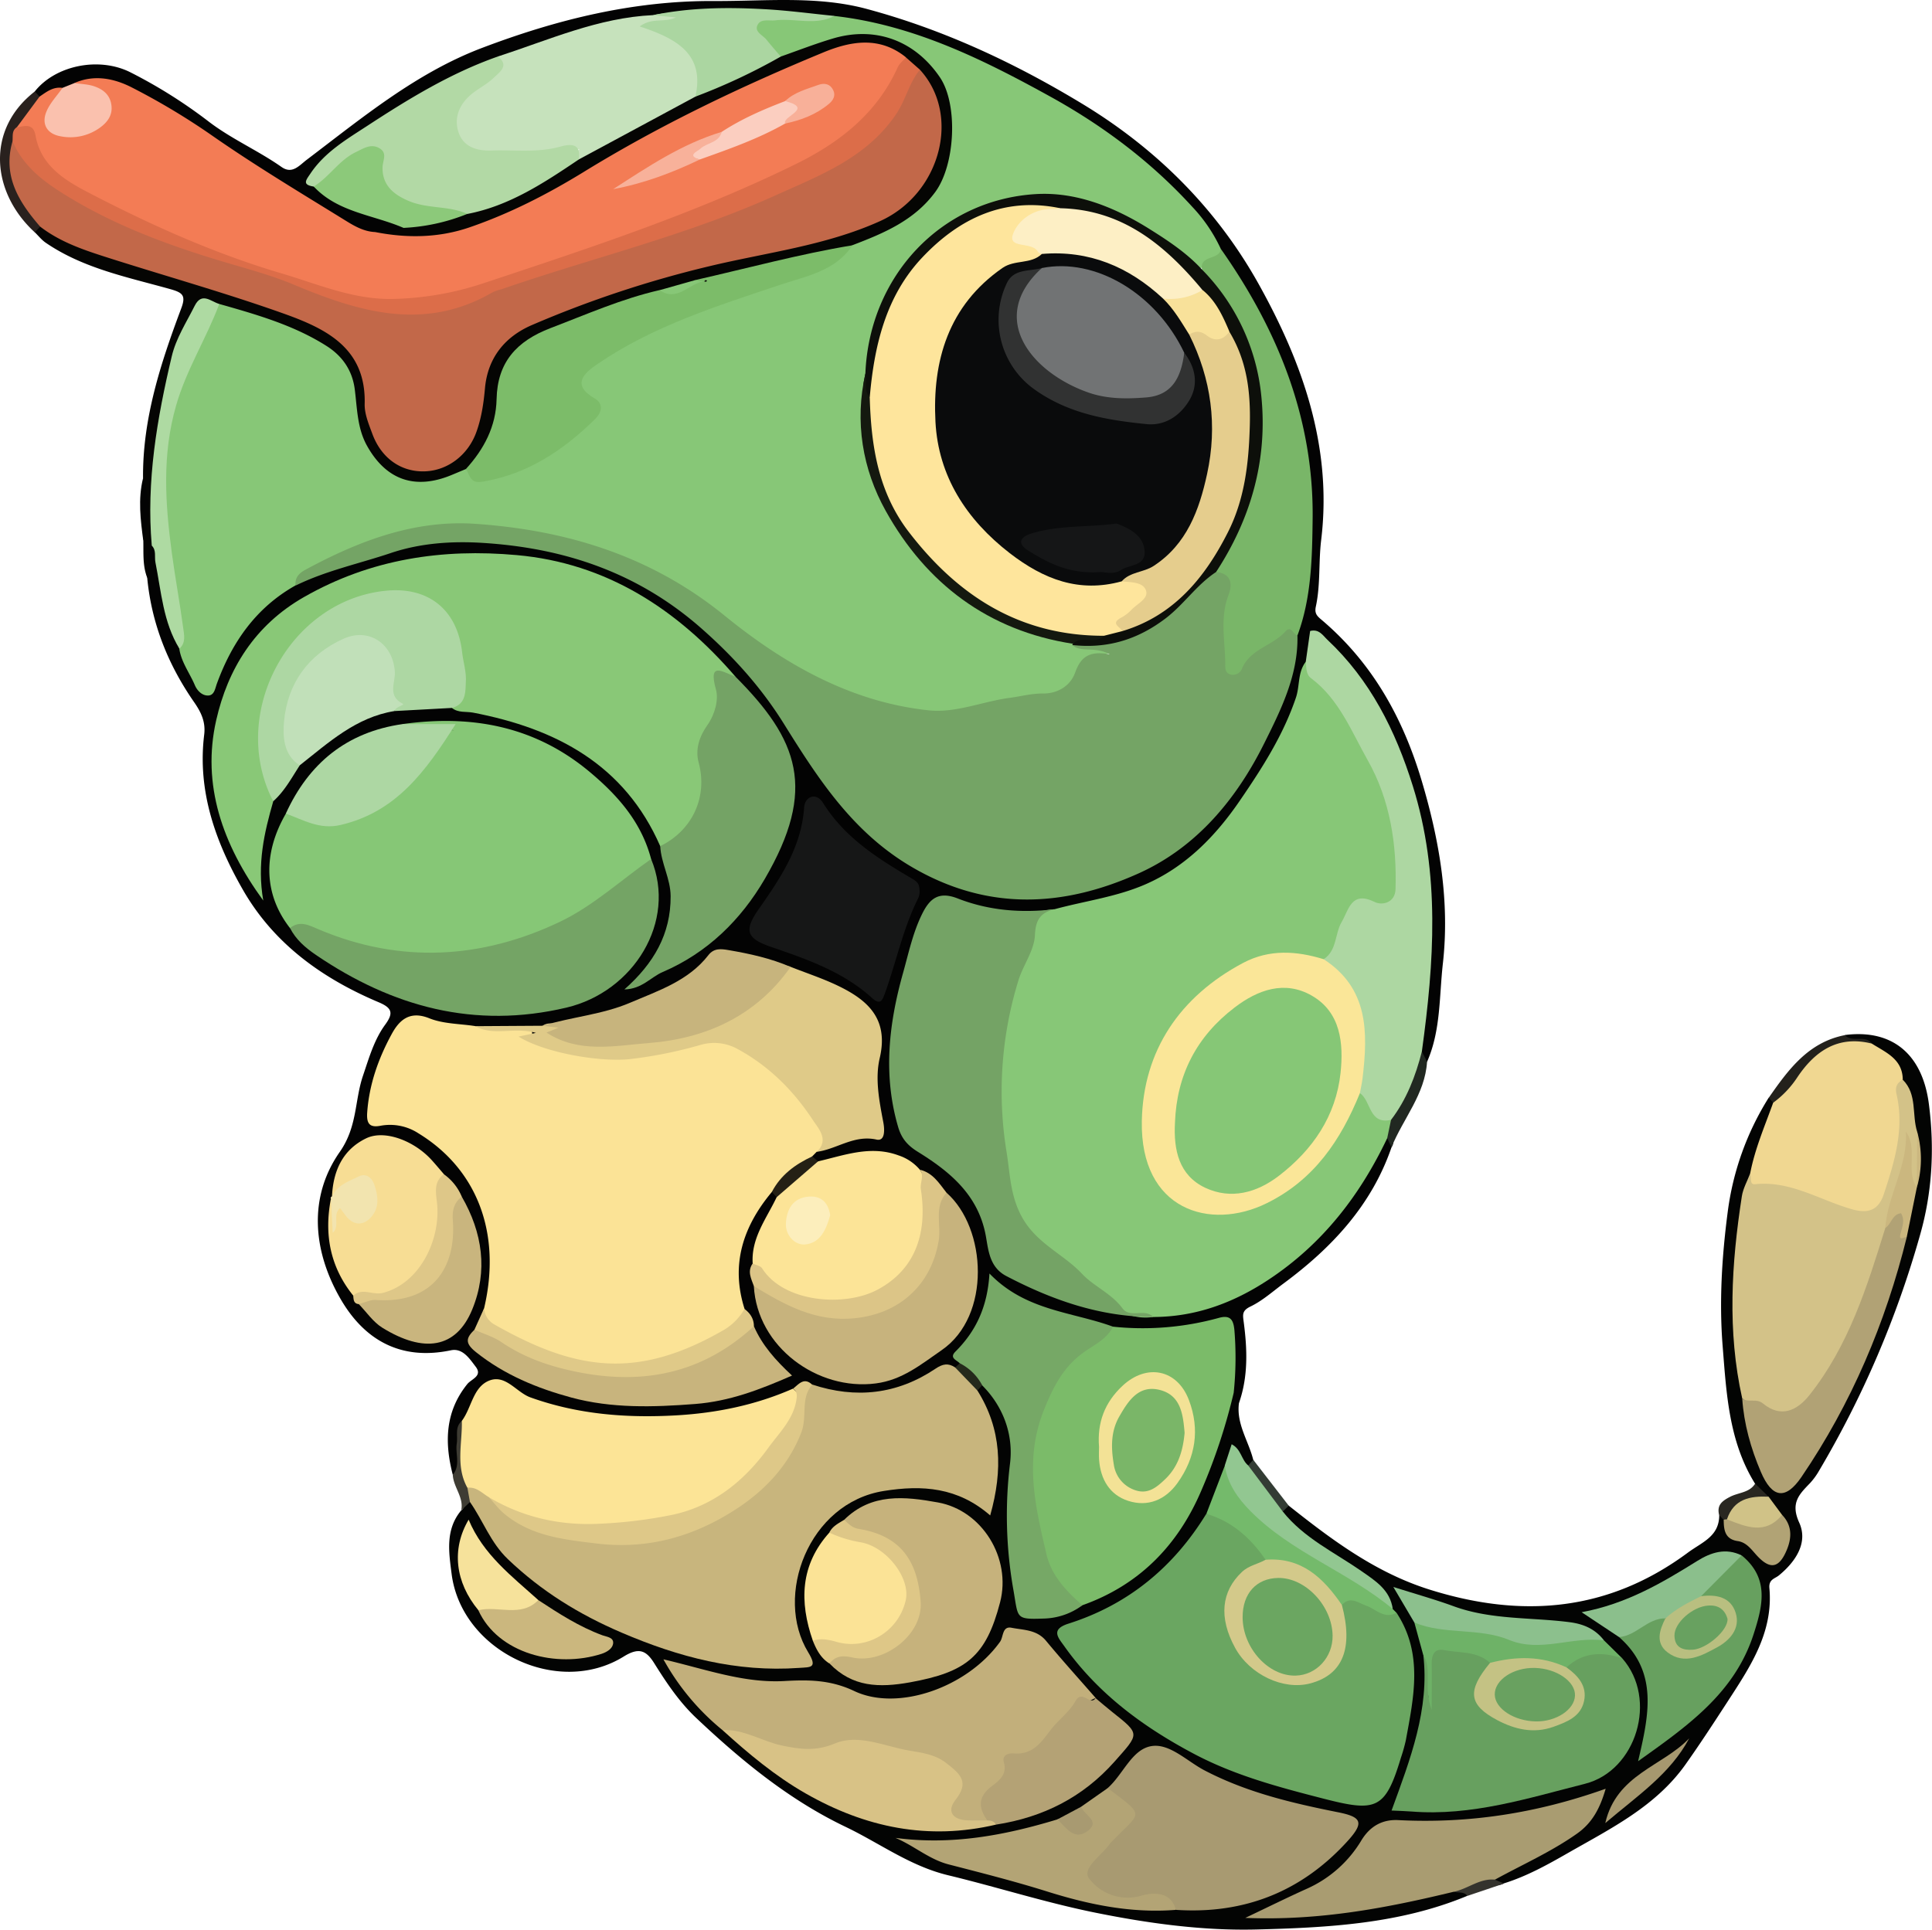 <svg xmlns="http://www.w3.org/2000/svg" viewBox="0 0 966.84 965.89"><defs><style>.cls-1{fill:#030303;}.cls-2{fill:#030403;}.cls-3{fill:#050503;}.cls-4{fill:#29211e;}.cls-5{fill:#23211c;}.cls-6{fill:#212821;}.cls-7{fill:#3e3c33;}.cls-8{fill:#292721;}.cls-9{fill:#333c34;}.cls-10{fill:#34332d;}.cls-11{fill:#87c777;}.cls-12{fill:#74a465;}.cls-13{fill:#fbe396;}.cls-14{fill:#f37c55;}.cls-15{fill:#89c877;}.cls-16{fill:#c8b57d;}.cls-17{fill:#86c776;}.cls-18{fill:#74a365;}.cls-19{fill:#fce496;}.cls-20{fill:#7bbb69;}.cls-21{fill:#add7a2;}.cls-22{fill:#c6e2bc;}.cls-23{fill:#79b668;}.cls-24{fill:#dfca88;}.cls-25{fill:#76a866;}.cls-26{fill:#161717;}.cls-27{fill:#fce497;}.cls-28{fill:#c7b37d;}.cls-29{fill:#b2d9a5;}.cls-30{fill:#add7a3;}.cls-31{fill:#f7dd94;}.cls-32{fill:#c7b47d;}.cls-33{fill:#c8b47d;}.cls-34{fill:#c1e0b9;}.cls-35{fill:#dec888;}.cls-36{fill:#abd6a1;}.cls-37{fill:#c9b57e;}.cls-38{fill:#aedaa2;}.cls-39{fill:#dcc587;}.cls-40{fill:#8cc97a;}.cls-41{fill:#dfc988;}.cls-42{fill:#dec788;}.cls-43{fill:#fac1ae;}.cls-44{fill:#f2e4af;}.cls-45{fill:#242015;}.cls-46{fill:#252a1c;}.cls-47{fill:#6aa661;}.cls-48{fill:#c2af7b;}.cls-49{fill:#d3c288;}.cls-50{fill:#a89a71;}.cls-51{fill:#67a05f;}.cls-52{fill:#f0d791;}.cls-53{fill:#a99c71;}.cls-54{fill:#c6b27c;}.cls-55{fill:#d8c286;}.cls-56{fill:#b3a475;}.cls-57{fill:#b1a275;}.cls-58{fill:#b4a275;}.cls-59{fill:#8bbf8c;}.cls-60{fill:#cbb77e;}.cls-61{fill:#8cc08d;}.cls-62{fill:#74ba6b;}.cls-63{fill:#6eb267;}.cls-64{fill:#92c791;}.cls-65{fill:#dec787;}.cls-66{fill:#f6e29b;}.cls-67{fill:#b1a375;}.cls-68{fill:#cbb77f;}.cls-69{fill:#a6986f;}.cls-70{fill:#d0c287;}.cls-71{fill:#c26849;}.cls-72{fill:#7cbc69;}.cls-73{fill:#dc6d49;}.cls-74{fill:#0d0f0a;}.cls-75{fill:#14190f;}.cls-76{fill:#fae698;}.cls-77{fill:#fbcec0;}.cls-78{fill:#f8b19a;}.cls-79{fill:#f8b099;}.cls-80{fill:#f3e296;}.cls-81{fill:#fceebc;}.cls-82{fill:#d3c98a;}.cls-83{fill:#c4c284;}.cls-84{fill:#b9bf80;}.cls-85{fill:#fee59c;}.cls-86{fill:#e5cd8d;}.cls-87{fill:#fdefc5;}.cls-88{fill:#f8e19a;}.cls-89{fill:#7ab668;}.cls-90{fill:#6ba661;}.cls-91{fill:#69a160;}.cls-92{fill:#68a160;}.cls-93{fill:#0a0b0c;}.cls-94{fill:#717374;}.cls-95{fill:#313232;}.cls-96{fill:#151617;}</style></defs><title>Recurso 30</title><g id="Capa_2" data-name="Capa 2"><g id="Capa_1-2" data-name="Capa 1"><path class="cls-1" d="M226.59,738.21c-4.21-16.21-3.85-31.65,7.28-45.43,2.07-2.55,7.77-4,4.16-8.7-3.07-4-6.48-9.43-12.41-8.18-25.16,5.26-43.38-5.11-55.36-26-13.73-23.92-16-50.71-.26-73.25,8.95-12.79,7.4-25.71,11.66-38.22,3-8.83,5.57-18,11.13-25.57,4.16-5.71,3.52-8.3-3.27-11.17-28.17-11.9-52.39-29.21-67.88-56.16-13.72-23.89-22.93-49.43-19.46-77.75.81-6.57-1.62-11.38-5.09-16.39-13-18.73-21.24-39.28-23.41-62.11-1-5.68-2.48-11.38,1-16.78,6.86-.17,6,5.34,6.66,9.42,2.18,13.65,3.78,27.42,9.91,40.07a73.55,73.55,0,0,0,6.64,15.42c1.33,2.21,2.39,5.24,5.27,5.36,3.35.14,3.56-3.37,4.53-5.64a155.44,155.44,0,0,1,9.86-18.89C125,306,135.34,297.19,148,290.78c27-12.54,55.11-22.48,84.92-22.28,43.24.3,82.52,12.9,117.06,41,26.9,21.87,43.72,50.51,62.47,78.41,32.81,48.81,89.65,77.36,154.39,47.11,32.6-15.24,53.7-42.05,67.72-74.68,5.91-13.75,11.66-27.58,11.89-42.93A235.48,235.48,0,0,0,652.3,231c-2.38-21.12-10.5-41-18.55-60.7-6.39-15.65-15.63-29.58-24.33-43.86-16.55-28.7-41.87-48.35-69-65.86a373.41,373.41,0,0,0-98.38-45.23,135.76,135.76,0,0,0-26.44-4.57A325.73,325.73,0,0,0,328.56,10c-27,1.89-51.62,12.77-77.13,20.22-31.22,12.69-60.59,28.59-86.24,50.7-3.15,2.72-9.19,5.07-5.46,11.47a70.72,70.72,0,0,0,29.65,14.17c5.09,1.07,11.35,1.38,13.08,8.26-3.1,5-8.21,3.6-12.76,4-19.24-3.1-33.24-16.12-49.12-25.7C115.36,77.86,91.71,60.1,65.38,46.78c-8-4.06-16.84-6.29-26-3.11a31.92,31.92,0,0,1-7.66,2.72c-4.36,0-7.89,3.44-12.36,3-1.61-.71-2.83-1.64-1.91-3.67,10.36-13,31.93-17.4,47.62-9.62a249.15,249.15,0,0,1,39.69,25c11.4,8.64,24.5,14.31,36.12,22.48,5.39,3.79,8.85-.75,12.64-3.62,27.64-20.94,54.58-43.33,87.35-55.84C278.2,9.91,316.64.3,357.22.51c25.69.13,51.65-2.77,76.68,4,38.27,10.31,73.85,26.93,107.88,47.56,37.36,22.65,67.33,52.84,88.12,90.15,21.76,39.07,36.93,81.27,31.27,128-1.35,11.05-.3,22.42-2.68,33.41-.83,3.85,1,5,3.42,7.09,25.11,21.48,40.3,48.93,49.64,80.38,8.89,29.92,14,60.2,10.51,91.25-1.86,16.44-1,33.48-7.91,49.15-3.36.43-3.81-2.18-4.61-4.42-1.86-18.79,4.1-36.93,4.45-55.66.71-38.44-6.5-75-22.56-109.77a110.41,110.41,0,0,0-31.35-39.83c-3.92,2.43-3.07,6.3-4.34,9.24-8.82,41.25-30.81,74.61-62,102.16a73,73,0,0,1-38,17.9c-9.66,1.4-18.39,6.28-28.19,6.92-16.63,2.31-32.78-.26-48.67-5.07-7.42-2.24-12.8.33-15.33,7.31-11.32,31.13-20.2,62.65-12.78,96.31,1.76,8,5.55,14.2,12.75,18.86,16.8,10.87,30.14,24.46,33.34,45.61,1.46,9.64,8,16.29,16.71,19.76,20.13,8,40.36,16.13,62.63,15.8,20.73-.39,39.46-6.84,56.75-18.17,23-15.1,40.27-35.29,53.26-59.38,2.08-3.84,3.42-8.45,8.35-10,3.15.9,3.25,2.83,1.78,5.29-10,29.05-29.92,50.28-54.06,68.13-5.4,4-10.53,8.62-16.49,11.49-4.29,2.06-3.87,4.08-3.4,7.68,1.81,13.67,2.31,27.33-2.36,40.65-3.6.58-4.08-2.21-5-4.56-1-6.28-.54-12.63-.59-19-.13-16-.27-16.63-15.42-13.45a115.19,115.19,0,0,1-39.9,1.51C540,661.43,519.8,659,502.66,647.53c-2.22-1.49-5.14-3-5.76,1.35-1.47,10.41-7.56,18.35-13.46,26.43-1.62,2.21-1.82,4.8-2.05,7.4a5.06,5.06,0,0,1-3.57,3.18c-13,3-23.85,11.49-37.57,13.24-11.44,1.45-22.07,1.09-32.66-3.13-4.5-2.16-8.07.45-11.78,2.36C348.89,716,302,719,255.46,697.33c-7.23-3.37-12.07-1.86-16,4.73-2.1,3.55-4.07,7.15-5.81,10.89-2.62,5.17-1.18,10.79-1.88,16.15C231.34,732.73,232.59,737.65,226.59,738.21Z"/><path class="cls-2" d="M617.38,697.16c.23,2,.57,4,2.65,5.09-1.44,10.44,4.78,19,7.13,28.44,1,2-.21,2.89-1.77,3.61-4.11-.3-5.76-3.62-7.87-6.69-1.42,2.17-1.44,4.63-2.61,6.6-2.52,8.84-4.15,18-9.76,25.69-7.42,13.24-18.23,23.66-28.61,34.42-9.46,9.82-23,12.25-34.5,18.29-10.19,5.34-10.35,5.93-2.73,15.06,31,37.17,71,58.56,118.08,67.82,6.94,1.37,13.57,4.21,20.65,5.23,5.68.81,11-.19,13.48-5.65,12.49-27.65,20.11-55.75,5.6-85.22a37.46,37.46,0,0,1-2.47-4.24c-2.29-7.13-7.33-11.84-13.43-15.8-11.22-7.3-22.19-15-33.13-22.71-3.86-2.72-8.36-5.43-7.05-11.5.83-1.6,1.88-2.75,3.9-1.94,21.59,17.14,43.44,33.51,70.42,42,46.34,14.56,89.51,11.07,129.45-18.59,7-5.16,15.56-8,15.55-18.65,1.92-.68,2.95.48,3.86,1.88,3.15,9.5,12.89,11.82,19.54,17.46,3.19,2.71,6.23-.47,7.88-3.7,2.46-4.79,1.56-9.39-1.22-13.76-2.26-3.15-4.47-6.35-7-9.31a14.31,14.31,0,0,1-5.13-8.33c-13.14-21.13-14.33-45.21-16.22-68.89-1.77-22.33-.37-44.8,2.52-67a141.73,141.73,0,0,1,20.51-57.29c2.27-.39,3.13,1,3.71,2.85-1.26,13.14-8.2,24.58-11.16,37.22-8.76,35.71-10.17,71.62-3.29,107.77,1.49,13.4,3.75,26.65,10.19,38.71,4.51,8.43,8,8.77,14,1.49,6.89-8.38,13.17-17.38,17.72-27.14,13.86-29.74,28.25-59.33,35.23-91.73.69-7.88,3-15.4,5.06-23,.25-1.09.59-2.15.94-3.21,1.41-8.27,1.61-16.5-.45-24.7-3-8.35-2.78-17.52-6.57-25.67-1.64-9.06-8-14-15.66-17.73-3.52-2.75-10.41.75-11.63-6.25,23.76-3.07,38.88,9.54,42.1,34.6,2.85,22.16,1.68,44.11-4.42,65.46a495.49,495.49,0,0,1-50.49,117.93,34.36,34.36,0,0,1-4.51,6.23c-5.42,5.64-10,9.89-5.48,19.84s-1.67,19.44-10.12,26.39c-2.06,1.7-5.19,1.95-4.8,6.39,2,22.32-9.67,39.47-21.16,57.17-6.86,10.57-13.74,21.11-21,31.35-14.85,20.78-37.18,31.81-58.51,44-10.3,5.9-20.71,11.7-32.14,15.26-2.52,1.34-4.54,1.32-5.36-1.95,2.52-6.34,8.85-7.68,14-10.3,10.38-5.23,20.79-10.38,29.28-18.51,2.92-2.79,5.93-5.71,6.68-10.17-3.62-1.26-6.78.46-9.82,1.46a221.52,221.52,0,0,1-80.71,10.75c-11.43-.53-19.81,3.06-26.51,13-10.85,16.08-28,23.86-45.43,31,6.27-2,12.79-1.38,18.93-1.36,25.4.09,49.15-9.1,74-12.19,2.84.58,6.33.21,6.59,4.52C700.59,963,664.59,964.89,629,965.8c-27,.7-54.1-3-81-8.44-24.91-5.05-48.94-12.77-73.49-18.69-19-4.57-34.19-16-51.2-24.16C395,901,371.13,881.37,348.48,860c-8.56-8.07-14.93-17.65-21.08-27.46-4-6.41-7.64-8.09-15.27-3.36C279,849.73,230.92,826.38,226,787.81c-1.4-10.94-3.22-22.2,4.84-31.83,2.17-1.19,1.33-6.27,5.8-4.51,6.61,4.94,7.57,13.66,12.9,19.41C264.59,787.17,281.29,801,302,810.19a328.22,328.22,0,0,0,55.92,19.36c12.65,3.07,25.25,2,37.89,2.15,6.41.11,6.68-3.49,4.09-8-7.73-13.56-5.47-27.6-1.45-41.36,6.85-23.5,27.28-38.44,53.59-40.23,12.16-.82,23.92.12,34.46,7,5.84,3.83,8.43,2.33,9.27-4.67A78.65,78.65,0,0,0,491.11,706c-1.33-3.43-3.88-6.49-3-10.55.72-1.82,1.93-2.92,4-2.74,11.71,6.42,13.34,18.37,15.57,29.62,1.52,7.68,2.25,16.15-.17,23.43-6.38,19.14,3.54,36.9,3.24,55.43-.08,4.86,4,5.65,8.07,5.77,7.31.22,14-1.91,20.52-5,33.85-12.8,54.31-37.51,64.46-71.72,3-10,7.86-19.28,9.68-29.63A3.92,3.92,0,0,1,617.38,697.16Z"/><path class="cls-3" d="M76,273.11c-4.14,4.92-1.1,10.85-2.28,16.18-2.4-6-1.85-12.26-2-18.48,1.58-10.48-.36-20.95-.14-31.43-.26-29.81,8.82-57.57,19.11-85,2.42-6.44.81-7.89-5.46-9.65-21.37-6-43.48-10.33-62.31-23.2-2.08-1.42-3.7-3.5-5.53-5.28-.78-2.25.55-3.21,2.37-3.88,9,.31,15.47,6.91,23.52,9.84,29.89,10.88,60.81,18.43,90.87,28.74,11.43,3.92,22,9.27,32.5,15,10.78,5.87,16.36,15,17.73,26.89.76,6.7,1.64,13.4,3.69,19.82,4,12.4,13.46,20,24.29,19.7,11.82-.3,20.78-8,24.33-20.93a75.34,75.34,0,0,0,2.76-14.29c1.49-19.69,12.19-32.14,30.2-39.29,33.07-13.15,66.78-24.07,101.69-31.26,15-3.08,29.94-6.49,44.76-10.37a106,106,0,0,0,28-11.3c24.55-14.72,31-43.05,15.43-67.48a29.06,29.06,0,0,0-8.7-7.59c-13.69-8.2-27.54-5.61-40.92.22C365,49.66,321.11,71,279.23,96.66c-24,14.66-49.55,26.54-79,24.26-4.53-.35-10.08,1.41-12.48-4.77,4.67-1.16,9.86,1.19,14.21-2.1,9-6.26,20.33-4.87,30-9.07,20.77-4.85,38.79-15.47,56.41-26.93,19.66-10.68,39.18-21.65,59.28-31.52,14.28-7.43,29.17-13.58,43.56-20.8,17.45-7.81,34.66-15.3,54.77-9,16.92,5.32,32.35,23.19,33.14,40.9,1.64,36.63-12.84,55.44-51.8,67.36-26.29,5.21-52.12,12.54-78.43,17.68-5.92,2.24-12.12,3.49-18.18,5.27-20.57,4.49-39.74,13.06-59,21.19C260,174.06,252.84,183.29,252,196.8c-1,15.34-5.72,29.29-18,39.7a40.84,40.84,0,0,1-9.06,4.35c-23.62,8.13-36.1,1.11-46.59-24.22-2-4.84-2.46-10.2-2.94-15.36-1.39-15-9.76-24.68-22.81-30.78a229.25,229.25,0,0,0-44.2-15.77c-9-1.33-11.64,5.66-14.15,11.64-6.66,15.88-9.57,32.8-12.67,49.64-2.71,14.74-2.4,29.64-2.39,44.53C79.17,264.94,79.64,269.58,76,273.11Z"/><path class="cls-4" d="M20.11,113.44c-.91.94-1.81,1.89-2.72,2.84C-4.21,96.47-7.35,65,17.45,45.76c.77.87,1.54,1.75,2.32,2.62,1.23,7.93-7.73,10-9.32,16.31a45,45,0,0,0-2.4,7.25c-2.57,11.82,1.89,22,7.62,31.76C17.48,106.8,21.1,109.06,20.11,113.44Z"/><path class="cls-5" d="M887.38,551.92l-2.25-2.42c9.75-14,19.76-27.79,38.13-31.37,3.68,4,10-.4,13.47,4.19a6.2,6.2,0,0,1-5.8,2.66c-14.86-1.87-22.79,7.82-30.74,17.83C896.87,547,894.14,552.4,887.38,551.92Z"/><path class="cls-6" d="M711.54,526.33l2.61,5.1c-1,16.33-12,28.5-17.81,42.87l-2.13-4.59c-2.89-3.19-1-6.49-.24-9.77C701.16,549.44,703.16,536.22,711.54,526.33Z"/><path class="cls-7" d="M235.19,751.84,230.82,756c1.36-6.58-3.94-11.58-4.23-17.77,4-4.81,1.18-10.48,2-15.7.59-3.83-1.09-8.15,2.54-11.29,5,5.77,2.73,12.81,3.22,19.33a92.38,92.38,0,0,0,1.4,12.21C236.09,745.82,237.48,749,235.19,751.84Z"/><path class="cls-8" d="M878.32,742.65l6.76,6.53c-6.26,4.31-15,4.55-19.52,11.72a2.68,2.68,0,0,1-3-.17l-2.24-2.32c-1.2-4.93,1.23-7,5.52-9.2S875.49,747.22,878.32,742.65Z"/><path class="cls-9" d="M624.67,733.54l2.49-2.85q8.9,11.49,17.78,23l-3,2.9C633.43,750.94,626.55,744.11,624.67,733.54Z"/><path class="cls-1" d="M71.58,239.38c3.69,10.46,3.48,20.94.14,31.43C70.34,260.34,69,249.87,71.58,239.38Z"/><path class="cls-10" d="M734.32,949c-1.76-2.36-4.52-1.41-6.8-2.05,5.43-6.9,11.87-10.39,20.6-6.06l4.56,1.91Z"/><path class="cls-11" d="M109.73,152.15c18.6,5.29,37.27,10.57,53.75,21.07,7.72,4.92,12.83,12,14.06,21.71s1.24,19.46,6.13,28.21c9.61,17.21,24.1,22.18,42.31,14.63l7.18-3c10,4,19.56,2.48,28.62-2.69,10.06-5.73,20.42-11,28.93-19.14,5-4.75,7.14-8.75,1.25-15-5.46-5.79-2.49-12.43,7-18.74A212.7,212.7,0,0,1,352,153c14.23-4.58,27.89-10.69,42.39-14.64,11.55-3.14,22.21-8.84,32.18-15.62,15.71-6,31-12.36,41.51-26.69,10-13.65,11.44-43.84,2.28-57.35C457.88,20.3,438.19,13,417,19.22c-8.87,2.63-17.51,6-26.25,9.08a8.23,8.23,0,0,1-3.11-1.08c-4.91-3.78-11.85-7.46-10.26-14.3,1.79-7.69,9.77-4.26,15.24-4.92,8.33-1,16.68,1.6,25,0,39.36,4.47,74,21.58,108,40.36,26.58,14.68,50.61,32.76,71.12,55.25a78.73,78.73,0,0,1,14.21,21c1.58,8.49-7.13,6.41-10.31,10-10.49-4.28-18-13-27.84-18.35-19.68-10.67-40.16-19.07-63-14.87-40.82,7.53-67.36,36.43-73.46,78.4-.38,2.59-.47,5.22-1.07,7.79-4,31.78,2.76,60.18,23.38,85.7,20.29,25.13,46.37,39.21,77,46.43a28.8,28.8,0,0,1,3.26,1.18c4.29,1.47,9,.24,13.22,2.17,1,.46,2.07.93,2.56,4-9.33,2.1-13.65,10.87-20,17.61a17.72,17.72,0,0,1-12.17,5.16,168.31,168.31,0,0,0-32.07,5.31c-31.37,7.89-59.26-2.16-86-16.4-20.1-10.72-39-23.64-57-37.7-26.92-21-58.67-28.59-91.47-34.08-37-6.2-70.27,4.22-102.42,21a14.77,14.77,0,0,0-5.73,5.11c-19.71,11.1-31.71,28.36-39.3,49.15-.88,2.4-1.24,5.78-4.28,5.92s-5.54-2.35-6.74-5.17c-2.59-6.11-6.81-11.53-7.8-18.32-2.87-22.18-6.43-44.26-9.09-66.48-4.37-36.55,6-69.35,23.43-100.67C105.44,155.19,107.71,153.79,109.73,152.15Z"/><path class="cls-11" d="M696.12,560.54c-.64,3.06-1.27,6.11-1.91,9.17-13.7,28.81-32.54,53.15-59.55,70.95-17.59,11.6-36.36,18.5-57.51,18.57-17.25,2.31-26.8-11.06-37.89-19.9-10.56-8.41-23-15-29.84-28.08-4.87-9.27-6.37-18.7-7.93-28.7-5.93-38-3.7-75,12-110.59.61-1.36,1.48-2.87,1.26-4.25-1.66-10.49,5.28-11.91,13-12.6,15-4.09,30.62-6.08,45-12.25,20.51-8.79,35.65-24.42,47.79-42.22,11-16.06,21.63-32.59,28-51.48,2-6,.82-12.68,4.94-17.93,15.85,14.69,26.95,33.08,35.93,52.1A123.72,123.72,0,0,1,701.3,443c-.43,7.93-5.13,12.12-12.38,11.05-10-1.47-13.15,4.34-16,11.79-2.19,5.76-2.63,12.72-9.64,15.54a7.66,7.66,0,0,1-3.31.3c-28.63-6.68-49.42,6.12-66,27.55-15.18,19.57-23.67,41.45-17.62,66.78,5.71,23.91,26.64,34.75,49.94,26.25,22.05-8,36.19-24.28,46.43-44.57,1.84-3.65,2.85-7.75,6.26-10.42,2.77-1.66,5.6-.56,6.39,1.79C687.25,554.73,692.64,556.65,696.12,560.54Z"/><path class="cls-12" d="M147.91,293.12c-.38-3.88,1.54-6.09,4.88-7.9,26.64-14.44,54.75-25.17,85.32-23,45.65,3.2,87.68,16,124.53,45.95,29.51,24,62.92,43.25,102.14,47.39,13.64,1.44,27-4.48,40.57-6.26,5.52-.72,10.87-2.22,16.56-2.16,7.41.08,13.71-3.85,16.06-10.31,2.7-7.46,6.45-11.29,17.4-9.34-8-4.19-14.12-.59-18.76-4.6,2.27-3.27,5.86-3.35,9.11-3.08,18.62,1.53,31.82-8.72,44.6-20,5.54-4.92,9.64-11.57,17-14.32,9.94.51,12.09,2.68,10,13.08-2.24,11.08-2.91,21.92-.13,34.63a143.1,143.1,0,0,1,23-17.89c4.71-2.85,7.28-2,9.1,2.86.43,19.78-8.31,37.2-16.62,53.89-13.84,27.84-33.77,51.95-62.62,65-38.16,17.26-76.47,19.11-114.61-3.6-29-17.29-46.09-43.77-63.11-71.09-11.25-18.07-25.11-33.56-41.41-47.9-31.68-27.85-68.35-40.12-109.11-42.71-15.6-1-31.52.05-46.47,5.14C179.52,282.2,163,285.7,147.91,293.12Z"/><path class="cls-13" d="M386.25,596.65c-14.38,17.22-20.72,36.32-13.64,58.54.59,7.36-5,10.42-9.95,13.48-38.63,24-76.87,20.79-114.63-2.18-4.2-2.56-7.89-5.79-5.76-11.67,8.81-37.5-3.44-69.57-32.93-87.57a26,26,0,0,0-19.11-3.71c-5.28.94-6.87-1.12-6.47-6.71,1-14.09,5.62-27,12.2-39.12,3.77-7,9-12,18.89-8,7.07,2.84,15.32,2.71,23,3.91,8.06,2.12,16.28.48,24.41,1,4,.24,4.2.18,4,4.89-.11,2.29,1.5,1.12,2.14,1.32,25.16,7.94,50.43,9.39,75.78.88,11.83-4,22.92-2.47,33,4.78,14,10.1,27,21.33,34.45,37.44,2.17,4.67,4.54,9.93-2.93,12.61l-2.24,2.29C400.62,585.79,393.59,591.4,386.25,596.65Z"/><path class="cls-14" d="M8.42,63.73,19.77,48.38C23.26,46,26.64,43.27,31.32,44c1.22,4.33-2.52,6.71-3.94,10C24.24,61.22,27,65.47,35,65.64a22.07,22.07,0,0,0,9.78-2.14c3.92-1.8,7.17-4.4,7.44-9,.3-4.89-3.15-7.23-7.12-9-2.69-1.17-5.93-1.25-7.86-3.94,10.09-4.46,20.19-2.21,29,2.35A346.07,346.07,0,0,1,105.5,67.41c21.93,15.33,44.95,29.11,67.73,43.19,4.32,2.67,9,5.32,14.48,5.55,16,3.15,31.87,2.94,47.28-2.36,20.16-6.92,39-16.6,57.22-27.78,38.22-23.5,78.62-42.76,120-59.85,13.61-5.61,28-8.12,41.14,2.52-5,23.19-22.4,36.8-40.56,48.3-27.88,17.66-59.15,28.63-90,40.06-25.92,9.62-52.17,18.36-78.42,27.05-33.95,11.23-66.61,10.2-100.62-2.66C111.64,129.27,79.21,118.11,48.74,102,35.16,94.83,21,88.09,15.94,71.79,14.63,67.53,8.24,68.85,8.42,63.73Z"/><path class="cls-15" d="M330.4,423.53c-17.9-40.9-52.2-58.83-93.6-66.81-3.57-.68-7.49.21-10.64-2.36,6.94-12.67,3.56-25.64.18-38.16-3-11.05-16.48-18.2-31-17.34-15,.87-29.23,5.41-39.27,16.8-19.3,21.91-31.74,46.32-20.58,76.66,1.07,2.91.34,5.92,1.26,8.76-4.5,15.64-8.19,31.38-5,49.7-20.53-28.2-30.86-58.11-23.55-90.29,5.77-25.42,19.1-47.45,43.94-61.64,33.52-19.14,69.32-24.33,106.42-21,45,4,80.42,27.13,109.46,60.81-3.74,2.48-8,3.83-7.34,10.32.54,4.91-1.21,10.26-3.91,14.86-4.15,7.05-4.91,14.19-2.76,22.37,3.11,11.82-7.5,32.29-18.5,37.82C333.72,424.86,332,425.15,330.4,423.53Z"/><path class="cls-16" d="M235.19,751.84l-1.28-7.11c5.44-3.57,8.73.63,12.43,3.41,13.31,13.8,29.3,20,48.7,21.34,20.61,1.38,40-.06,58.49-9.6,25.26-13,45.42-29.94,47.44-61,.24-3.66,2.16-5.33,5.51-5.84,21.82,7.22,42.53,4.93,61.65-7.92,3.69-2.48,6.38-2.93,9.84-.66,5.79,1.86,9.85,5.38,11.15,11.56,12.1,19.28,12.84,39.69,6.41,62.53-16.21-14.09-33.87-15.34-53.26-12.24-37.71,6-55,52.62-37.84,80.72,4.92,8.07,1.14,7.43-4.53,7.84-31.25,2.23-60.17-5.36-88.84-17.66-21.34-9.15-40.09-20.73-56.83-36.71C245.45,772.15,241.78,761.21,235.19,751.84Z"/><path class="cls-17" d="M201.34,362.46c34.56-4.84,66.29.91,93.85,24,14.2,11.89,25.84,25.22,30.65,43.54.26,1.1.5,2.37-.44,3.12-32,25.24-64.37,48.37-108.61,45.67-21-1.28-41.81-.79-60.88-11.45-3.24-1.81-7.1-2.25-10.8-2.8-13-16.67-13.78-37-2.05-57.28a19.71,19.71,0,0,1,9.86,1c15.85,5.68,29.46.3,41.28-9.7,9.86-8.34,19.79-16.94,26-28.74,1.13-2.12,2.23-4.69,7.15-4.28C217.58,364.27,208.79,369,201.34,362.46Z"/><path class="cls-18" d="M527.73,455.11c-6.8,1.7-9.48,5-9.82,13-.33,7.72-6,15.07-8.33,22.87a188.15,188.15,0,0,0-5.85,85.69c1.79,11,1.78,22.19,8,33.08,7.39,12.9,20.48,18,29.78,27.88,5.92,6.31,14.75,9.82,20.21,17.26,3.82,5.21,11.11-.23,15.41,4.34-26.43,0-50.48-8.43-73.57-20.52-8.41-4.4-8.92-12.91-10.23-20.12-3.76-20.54-18.07-32.19-34.09-42.1-5.35-3.32-8.17-6.87-9.8-12.45-7.58-25.95-4.68-51.53,2.47-77,2.81-10,4.93-20.25,9.6-29.66,3.76-7.57,8.21-11.39,17.75-7.66C494.75,455.79,511.16,457.11,527.73,455.11Z"/><path class="cls-19" d="M244.62,749.41c-3.4-2-6.19-5.3-10.71-4.68-6-10.74-2.52-22.29-2.79-33.51,4.85-6.47,5.51-16.55,13.32-20,8.43-3.69,13.84,5.66,21,8.25,23.64,8.49,47.91,10.4,72.82,9,20.37-1.16,39.88-5.17,58.54-13.37,4.75,4,5.54,7.52,1.58,14.31-5.08,8.72-10,17.94-17.26,24.82-17,16.17-35.75,29.3-61,29.68-13.38.2-26.56,2.55-40.21.78A66.6,66.6,0,0,1,244.62,749.41Z"/><path class="cls-20" d="M617.38,697.16a291.79,291.79,0,0,1-16.26,49.09c-11.66,27.25-31,47.16-59.49,57.27-4.85,2.38-6.77-1.41-8.8-4.4-17.2-25.24-22.25-52.58-16.5-82.74,4.75-24.88,18.07-41.87,40.63-52.31a143.11,143.11,0,0,0,53.15-4.44c5.83-1.58,7.17,1.33,7.63,6.19A168.26,168.26,0,0,1,617.38,697.16Z"/><path class="cls-21" d="M662.42,480.14c6.73-4.43,5.5-12.69,9-18.65,3.6-6.13,4.8-15.77,16.52-10,3.77,1.86,10.22.4,10.43-6.37.69-22.63-2.74-44.8-13.89-64.53-8.14-14.4-14.31-30.56-28.34-41.08-2.71-2-2.32-5.33-2.69-8.27.73-5.12,1.45-10.25,2.19-15.4,4.48-1.15,6.39,2.28,8.55,4.31,21.5,20.18,34.11,45.34,42.84,73.3,13.78,44.07,10.66,88.34,4.52,132.89-3.14,12.31-7.63,24-15.42,34.21-11.17,2.51-9.88-9.5-15.58-13.37-2.77-2.83-1.77-6.24-1.41-9.53,2.23-20.32,1.35-39.72-15.93-54.34C662.35,482.57,662.39,481.27,662.42,480.14Z"/><path class="cls-12" d="M145.11,464.52c5-3.93,9.49-1.39,14.47.72,40.78,17.23,81.55,14.82,120.72-3.89,16.43-7.84,30.43-20.76,45.54-31.37,13,31.23-8.68,66.41-42.36,74.38-46,10.86-87.13-.37-125.35-26.35C152.74,474.34,148.1,470.32,145.11,464.52Z"/><path class="cls-18" d="M330.4,423.53c16.25-7.92,23.85-24.8,19.23-41.84-1.84-6.81.5-13.24,4.36-18.72s5.69-12.83,4.32-17.73c-4.15-14.77,3.7-8.56,9.65-6.62C399.6,370.33,409,394.92,382.7,440c-11.94,20.44-28.61,36.9-51.05,46.54-6,2.56-10.37,8.54-19.17,8.72,14.69-13,23.24-27.72,23.13-46.67C335.56,439.8,330.83,432.14,330.4,423.53Z"/><path class="cls-22" d="M348,48.37,289.58,79.85c-4.42-2.1-1.52-3.57.46-5.19-14.6,4-29.49,4.1-44.41,3.56-7.9-.29-15.09-2.68-18.15-10.63-3.31-8.63.05-16.06,6.37-22.23,5.49-5.36,13.41-8.51,15.32-17.08C274.66,20,299.41,8.83,326.8,7.57c4-.73,8-1.56,12.06.42-.56,5.54-5.72,3.72-9.23,6,9,3.68,17.91,7.5,20.09,17.74C350.88,37.24,354,43.45,348,48.37Z"/><path class="cls-23" d="M649.29,318.09c-2.15-.35-3-5.4-6.15-1.89-6.37,7.05-17.36,8.63-21.53,18.31a4.85,4.85,0,0,1-5.31,3.22c-3.57-.62-3.1-3.65-3.14-6.15-.18-11.26-2.67-22.51,1.63-33.71,2-5.19,1.64-10.83-6.23-11.54-1.56-6.65,2.72-11.45,5.64-16.46,20.41-35,20.61-94-9.52-126.1-2.27-2.42-4.74-5-3.19-8.88-1.17-7.42,8.8-4.56,9.48-10.28,28.54,40.58,46.54,85,45.92,135.19C656.65,279.27,656.3,299.26,649.29,318.09Z"/><path class="cls-24" d="M408.71,576.55c6.38-5.92.86-11.68-1.76-15.67-9.68-14.77-22-27.19-37.77-35.76A24.16,24.16,0,0,0,350.69,523a218.69,218.69,0,0,1-34.88,7.07c-14.43,1.77-42.73-2.78-56.31-11.2l8.65-1.86c-10.87-3.14-21.13,1.81-30.26-3.36l33.61-.21c2.37-1.61,5-1.26,7.5-.68,1.92.45,2,2.07.78,3.23-1.08,1-2.66,1.24-2.14,1.72,41.07,5.45,81.77,4.14,113.32-32,1.24-1.42,2.52-2.76,4.68-1.76,7.59,3,15.36,5.56,22.72,9,15.37,7.21,26.58,16.56,21.89,36.65-2.44,10.41-.23,21.53,1.79,32.17.76,4,.8,9.59-3.38,8.65C427.35,567.9,418.77,575.26,408.71,576.55Z"/><path class="cls-25" d="M557,664.07c-3,6.06-9,8.86-14.1,12.44-10.48,7.29-15.64,17.21-20.46,29.21-10,24.92-4.34,48.39,1.24,72.25,2.48,10.59,9.89,18.5,18,25.54A33.77,33.77,0,0,1,523,810.15c-15.2.54-13.29.1-15.88-14.43a214.4,214.4,0,0,1-1.63-63.47c1.63-14.06-3.25-28.06-14-38.84a26.21,26.21,0,0,1-11.19-11c-1.51-1.68-5.42-2.61-2.14-5.89,10-10,16-22,17-39.07C513.2,656.21,536.47,656.56,557,664.07Z"/><path class="cls-26" d="M460.22,446.51a9.9,9.9,0,0,1-.6,2.86C452,464.45,448.64,481,443,496.78c-1.36,3.79-2.33,6.65-6.59,2.78C421.92,486.41,404,480.2,385.93,474c-12.09-4.14-13.85-8-6.41-18.68C390.42,439.7,401,424.3,402.4,404.3c.4-5.82,6.12-7.77,9.43-2.47,10.92,17.5,27.47,27.91,44.56,37.95C459.83,441.81,460.07,442.92,460.22,446.51Z"/><path class="cls-27" d="M409.39,581.32c13.24-3.07,26.26-8.14,40.22-3a23.71,23.71,0,0,1,10.72,7.18c8.44,13.06,6.17,36.2-4.89,50.15-22.42,28.25-68.09,20.56-78.77-3.18-.83-12.81,6.93-22.53,12-33.22C392.91,590.22,399.35,583.69,409.39,581.32Z"/><path class="cls-28" d="M473.66,597c20.2,17.82,22.41,61.67-2.34,78.77-10.52,7.27-19.81,15-33.07,16.71-29.09,3.77-59.32-18.22-61-48.71,4.69-3,7.67.8,10.82,3,11.87,8.11,24.84,10.92,39.11,9.85,25-1.86,39.09-17.8,40.64-46.83C468.13,604.67,466.64,599,473.66,597Z"/><path class="cls-29" d="M249.17,28.28c5.89,4.61.77,7.84-1.89,10.48-3.38,3.35-7.92,5.49-11.59,8.59-5.9,5-8.66,11.78-6.19,19s9.18,9.25,16.38,9c11.46-.43,23,1.23,34.37-1.92,4.48-1.23,10.84-2.34,9.33,6.44-17.32,11.66-34.7,23.2-55.74,27.23-9.27.29-18.43,0-27.39-2.94-10-3.29-17.17-9-17.68-20.35-.36-7.92-4.32-7.5-9.55-4.58a57.82,57.82,0,0,0-13.08,10.36c-2.42,2.48-4.48,6.51-9.16,3.79-6-.9-3.79-3.28-1.59-6.56,7.09-10.58,17.92-17,28-23.56C204.19,49.66,225.47,36.59,249.17,28.28Z"/><path class="cls-30" d="M136.73,401.08c-22.61-43.73,8-100.73,56.54-105.4,21.26-2.05,35.59,9.61,38,30.83.54,4.78,2.09,9.56,1.87,14.27-.26,5.24.31,11.64-7,13.58l-28.71,1.56c-.68-6.18-3-12-3.07-18.4-.22-14.13-11.3-20.14-24.17-13.83a43.27,43.27,0,0,0-22.07,53c.73,2.11,2,4.05,1.9,6.39C145.94,389.34,142.44,396,136.73,401.08Z"/><path class="cls-31" d="M176.77,648.52c-11.54-14.3-14.6-30.58-11.2-48.34,3.69,3.31.25,7.63,1.6,11,0,1.74,1.77-.24.36.26-.37.13-.45-.18-.47-.92-.09-5.75.33-10.59,7.57-4.79,2.83,2.26,6,3.73,8.75.27a8.94,8.94,0,0,0,.38-11.37c-2.6-3.54-5.91-1.18-9.07-.25s-4.71,4.92-8.55,4.48c.58-12.72,5.32-23.38,17.13-29.08,9.18-4.44,24.14,1.21,33,11.16,2,2.22,3.88,4.48,5.82,6.73-1,11.06.75,22.24-2.48,33.24C213.4,642.2,196.78,653.15,176.77,648.52Z"/><path class="cls-32" d="M395.64,484c-17.3,24.55-42.27,35.85-71,38.1-17,1.33-34.9,5.32-51.16-5.24l6-2.45-8-.94C286,509,301.34,507.9,315.37,501.9S344.5,491,354.49,478.11c2.82-3.64,6.41-3.17,10.12-2.53C375.22,477.4,385.7,479.68,395.64,484Z"/><path class="cls-33" d="M377.28,663.85c4.07,9.39,10.69,16.91,19.08,24.69-16.16,7.08-31.31,12.9-48.52,14.23-20.92,1.62-41.71,2.24-61.89-3.22-17.08-4.63-33.5-11.35-47.78-22.76-5.77-4.61-4.82-7.17-.75-11.2,7.11-2.56,12.15,2.23,17.6,5.15,37.4,20,74.49,22.88,111.22-1.62C369.65,666.85,373,664.39,377.28,663.85Z"/><path class="cls-30" d="M201.34,362.46H228c-14.94,23.63-29.79,44.05-57.65,50.5-10.42,2.41-18.5-2.52-27.32-5.72C154.56,382,173.54,366.49,201.34,362.46Z"/><path class="cls-34" d="M150,383.09c-8.32-5.25-8.51-14.88-7.86-22,1.74-18.94,12.07-33.46,29.83-41.39,12.87-5.74,24.79,2.7,25.63,16.66.31,5.24-3.89,12,4,15.92,1.22.6-3.61,1.38-4.21,3.65C178.21,359,164.48,371.66,150,383.09Z"/><path class="cls-35" d="M244.62,749.41c17.08,10.16,35.75,14.31,55.38,13.3a233.61,233.61,0,0,0,36.36-4.44c20.56-4.35,36.16-17,48.17-33.62,5.52-7.62,12.91-14.54,14.14-24.83.26-2.2-.14-3.55-1.83-4.7,2.89-2.22,5.45-5.94,9.64-2-6.06,6.86-2.34,15.85-5.49,23.94-6.52,16.76-18.36,28.92-31.87,37.84-20.77,13.71-44.05,20.9-70.46,17.72-17-2.05-33-3.75-46.51-15.07C249.35,755.14,247.12,752.12,244.62,749.41Z"/><path class="cls-36" d="M348,48.37c4.87-21.52-9.84-29.21-27.87-35.13,6.46-4.72,12.12-1.68,18.05-4.52L326.8,7.57c18.27-3.79,36.77-4,55.27-3,11.88.61,23.7,2.23,35.55,3.4-9.54,5-19.76,1-29.58,2.21-3.24.39-7.55-1.08-9.07,2.63-1.32,3.24,2.78,4.79,4.56,7,2.33,2.9,4.79,5.68,7.19,8.51A301.68,301.68,0,0,1,348,48.37Z"/><path class="cls-37" d="M231.09,599c10.39,18,13.14,37.11,5.26,56.39-8.08,19.78-24.4,22-45.09,9.16-4.57-2.85-7.84-7.79-11.71-11.76,1.57-4.31,5.29-3,8.48-3.36,26.33-2.94,34-11.16,35.65-37.67C224,606.39,223,599.94,231.09,599Z"/><path class="cls-38" d="M109.73,152.15c-6.44,17.23-16.43,32.76-21.6,50.82C81,227.78,82.69,252.15,86,276.87c1.68,12.47,4,24.85,5.66,37.32.47,3.49,1.48,7.52-1.88,10.51-8.13-13.25-9.07-28.51-12-43.21-.56-2.81.57-6-1.83-8.38-2.79-32.23,2.61-63.61,10-94.76,2.17-9.13,7.33-17,11.49-25.31C101,146,105.53,150.94,109.73,152.15Z"/><path class="cls-39" d="M473.66,597c-6.39,7.11-2.56,16.09-3.91,24.08-3.74,22.16-19.62,36.51-42,38.76-19.73,2-35-6.69-50.49-16.07-1.31-3.71-3.4-7.38-.61-11.31,1.6.77,3.9,1.11,4.71,2.39,10.76,17.1,41.27,19.6,57.93,10.63,17.44-9.38,25.22-26.34,21.53-50.25-.51-3.28,1.89-6.63-.51-9.74C466.79,587,470,592.31,473.66,597Z"/><path class="cls-40" d="M157,93.36c7.84-4.8,12.69-13.25,21.19-17.28,3.69-1.74,7.26-4.29,11.48-2,4.47,2.45,1.83,6.16,1.77,9.73-.15,8.87,5.42,13.6,13.36,16.89,9.39,3.89,19.84,2.22,29.06,6.37a97.23,97.23,0,0,1-31.92,7C186.78,107.49,169.14,106.36,157,93.36Z"/><path class="cls-41" d="M377.28,663.85c-27.52,25.39-59.6,30.14-94.91,21.43-11.3-2.79-21.76-6.9-31.42-13.46-4-2.75-9-4.19-13.53-6.23l4.85-10.77a10,10,0,0,0,5.22,8.2c41,23.27,71.64,27.67,115,2.54a28.66,28.66,0,0,0,10.08-10.37C375.47,657.38,377.27,660.13,377.28,663.85Z"/><path class="cls-42" d="M231.09,599c-4,3-4.84,7.1-4.48,11.85,1.71,23-9.5,41.82-38.51,39.86-2.79-.18-5.7,1.35-8.55,2.08-2.67-.27-2.59-2.34-2.78-4.23,4.51-4.2,9.74-.08,14.86-1.41,18.85-4.88,29.24-27.36,27-45.61-.67-5.58-1.33-10.08,3.46-13.8A25.88,25.88,0,0,1,231.09,599Z"/><path class="cls-43" d="M37.27,41.57c3.29.5,6.71.57,9.81,1.61,4.35,1.46,7.87,4.12,8.64,9.21S53.94,61,50.21,63.76a25.19,25.19,0,0,1-20,4.44C23.54,67,20.6,62.1,23.27,55.77c1.81-4.3,5.31-7.9,8.05-11.81Z"/><path class="cls-44" d="M166.14,598.89c2.67-5.69,8.29-7.53,13.34-10,4.12-2,6.84,1.14,7.84,4.09,1.91,5.63,2.81,11.72-2,16.69-2.93,3-6.57,3.76-10,1.18-2-1.47-3.29-3.83-5.17-6.12-4,3.48.24,8.91-3.65,12.38-.31-5.89-.59-11.42-.87-16.94A.84.84,0,0,1,166.14,598.89Z"/><path class="cls-45" d="M409.39,581.32l-20.74,17.94-2.4-2.61c4.45-8.54,11.73-13.86,20.22-17.81Z"/><path class="cls-46" d="M480.33,682.39a25.78,25.78,0,0,1,11.19,11l-2.4,2.64L478,684.49Z"/><path class="cls-47" d="M698.87,807.27c13.45,20.42,8.63,42.19,4.65,63.87a82.51,82.51,0,0,1-2.43,8.62c-7.79,25.89-12.25,27.37-38.48,20.63-22.46-5.77-44.63-11.62-65.25-22.57C572,864.36,549.4,847.7,532.61,824c-2.91-4.11-7.13-8.35,2.08-11.28,29.91-9.49,52.66-28.31,69-55,12.38-.69,29.11,12.4,30.35,23.74a11.84,11.84,0,0,1-3.18,3.09c-14,9.48-17.57,17.38-13.79,30.57,4.16,14.56,17.75,25.45,31.81,25.5,11.83.05,21.17-8.92,22-20.79.39-5.62-1.77-11.06-.88-16.68,3-6,7.84-4.28,12.57-2.9C688.28,802,692.87,806.27,698.87,807.27Z"/><path class="cls-48" d="M361.55,866A121.1,121.1,0,0,1,332,830.58c21.36,5,40.24,12,60.63,10.86,11.75-.67,22.92-.67,34.84,5,21.77,10.38,56.54-1.67,73-24.66,1.75-2.45,1-7.92,5.74-7,6,1.18,12.62.9,17.27,6.54,8.05,9.73,16.54,19.1,24.84,28.61-12.74,5.28-19.09,17.4-28.36,26.39-.53.52-1.15,1.24-1.79,1.27-13.79.71-14.31,15.15-22.46,21.7-4.33,3.47,2,9.54-2.71,13.19-2.87,1.24-5.9,1-8.85.81-8.33-.58-12.09-5-8.6-12.63,4.79-10.43-.83-16-8.57-17.9-18.09-4.53-36.21-12.92-55.47-4.35-4.75,2.12-9.58.44-14.32-.42C384.69,875.73,372.94,871.36,361.55,866Z"/><path class="cls-49" d="M952.21,540.45c7.38,7.34,4.45,17.55,7.24,26.16,1.12,9.29,1.64,18.58-.22,27.85v0c-9.71-3.4-1.73-11.56-4.47-15.25-.79,11.17-7.12,22.65-8.27,35.3-8.94,28.5-17.61,57.15-35.89,81.52-11.62,15.49-22.7,16.5-38.74,3.94-7.52-33.71-5.39-67.46-.18-101.17.61-3.95,2.75-7.66,4.18-11.47,17.8,2.51,34.44,9.16,51.4,14.65,7.66,2.48,11.16-1.6,13.35-7.92,4.79-13.84,8.11-27.89,6.27-42.75C946.33,546.79,944.68,541.22,952.21,540.45Z"/><path class="cls-50" d="M554.15,895.17c7.85-6.77,12.16-19.48,22-21.14,9.12-1.54,17.84,7.53,26.58,12.11,21.12,11.05,43.85,16.4,66.91,21,11.82,2.35,13.05,5.13,5,14.12-23,25.51-51.85,37-86.17,34.73a18.09,18.09,0,0,0-15.76-4c-9.37,2.23-16.83-1.86-24.54-5.42-7-3.24-7.93-8.27-3.43-14.53,3.93-5.49,8-10.9,13.06-15.35,6.28-5.49,8-10.6-.08-16A8.71,8.71,0,0,1,554.15,895.17Z"/><path class="cls-51" d="M811.81,830.06c18,20.38,7.14,56.29-18.63,62.82-28.54,7.23-56.73,16.27-86.79,13.88-2.95-.24-5.92-.29-10-.49,9.33-25.65,19.13-50.69,15.85-78.19,7.08,7.53.92,16.08,3,22.56.7-5.19.36-12.11,0-18.9s3.1-8.91,8.75-8.6c7.42.41,15,.87,21.12,6,2.84,3.92.44,7.23-1.68,10.16-4.56,6.32-2.4,11.13,2.77,15.54,9.6,8.17,20.35,10.65,32.28,6.06s14-10.64,7.15-21.41c-1.2-1.89-2.73-3.57-3-5.92C789.27,824.2,799.22,823,811.81,830.06Z"/><path class="cls-52" d="M952.21,540.45c-2.93,1.63-3.94,3.63-3.11,7.29,4,17.36-1,33.73-6.37,50-2.52,7.64-7.36,9.92-15.54,7.66-16.22-4.49-31-14.56-49-12.63-2.78.29-1.6-3.53-2.34-5.41,2.35-12.28,7.31-23.71,11.51-35.39a49.11,49.11,0,0,0,12.1-12.74c8.84-13.18,20.38-21.09,37.25-16.86C943.7,526.81,952.14,530.06,952.21,540.45Z"/><path class="cls-53" d="M748.12,940.86c-7.68-.75-13.56,4.65-20.6,6.06-33.43,8.08-67,14.6-104.35,13.09,11.9-5.65,21.33-10.33,30.92-14.64a60.42,60.42,0,0,0,27.21-24.19c4.47-7.33,10.74-10.51,18.44-10.12,35.06,1.78,69.08-3.32,103.79-15.7-2.93,10.15-6.9,17.27-14.48,22.57C776.16,927,761.83,933.34,748.12,940.86Z"/><path class="cls-54" d="M422.42,760.77c13.68-13.53,30.35-11.73,47-8.71,22.14,4,36.77,27.94,31.07,49.92-7.07,27.27-17,35-45.05,40.11-15.48,2.79-28.86,2.43-40.29-9.39.74-6.07,4.82-6.51,9.82-6.29,18.53.85,30.35-6.76,32.24-20.44,2.55-18.53-7.4-33.43-25.3-37.8C427.57,767.12,422.55,767.09,422.42,760.77Z"/><path class="cls-55" d="M361.55,866c10.81-.57,19.85,5.7,30,7.78,9,1.85,16.73,2.93,26.39-1.12,11.55-4.85,24.64,1.42,36.93,3.58,6.38,1.12,12.92,1.78,18.75,6.32,7,5.45,11.61,9.45,4.52,18.42-4.44,5.63-1.45,9.84,5.79,10.19,3.36.17,6.73,0,10.09,0,2.53-1.47,4.38-1.52,4.44,2.14-34,8-65.43,1.48-95.36-15.64C387.8,888.91,374.48,877.74,361.55,866Z"/><path class="cls-56" d="M554.15,895.17a5.52,5.52,0,0,1,1,.48c18.26,13.78,15.76,11.11,1.9,25.53a13.74,13.74,0,0,0-1.56,1.59c-4,5.93-14.42,12.4-10.42,17.61a24.26,24.26,0,0,0,26.34,8.43c4.67-1.31,14.57-2.65,17,7.18-22.11,1.77-43.27-2.57-64.26-9.16-16.27-5.11-32.83-9.31-49.36-13.58-9.86-2.54-17.34-9.38-26.66-13.29,28.06,3.75,54.7-1.26,81-9.25a4.26,4.26,0,0,1,3.12.15c2.87,1.2,5.32,5,8.66,3.07,4.44-2.62-2.12-6.39.22-9.62Z"/><path class="cls-57" d="M871.87,700c3,2.35,7-.31,10.41,2.54,9,7.39,17.06,3.53,23.19-4.18,19.63-24.67,28.87-54.18,38-83.69,1.39-1.33,1-3.43,2.07-4.89,1.48-2,2.77-4.76,5.73-4.13,3.46.74,2.29,3.79,2.37,6.24s-1.42,5,.6,7.25c-10.64,43.09-27.72,83.4-52.71,120.14-7.93,11.66-14.7,10.73-20.37-2.59C876.19,725,872.71,712.75,871.87,700Z"/><path class="cls-51" d="M871.57,778.54c13.88,11.35,10.68,25,6,39.44-9.51,29.48-32.94,45.9-57.81,63.6,5.39-23,10.27-44.73-9.51-62.12,6.33-5.92,12.8-11.55,22.41-10.39a4.31,4.31,0,0,1,1.64,3.89c-.39,6.95-.92,14,9.24,13.93,10.4-.12,21.48-7.9,22.23-15.4.44-4.4-2.19-7-5.57-8.78-2.9-1.57-6.65-1-9.28-3.46C853.33,787.89,863.27,784,871.57,778.54Z"/><path class="cls-58" d="M498.48,913.31c-1-1.73-2.64-2.08-4.44-2.14-4.53-6.37-4.66-11.84,2.22-17.06,3.63-2.75,7.92-5.81,6.09-12-1-3.47,2.19-4.7,4.82-4.44,9.45.91,13.85-5.41,18.65-11.81,3.78-5,9.4-8.92,12.34-14.33,3.36-6.19,7.44,2.63,10.1-1.54,2.8,2.34,5.55,4.74,8.41,7,14.09,11.18,13.55,10.68,1.18,24.68C541.84,899.75,521.94,909.65,498.48,913.31Z"/><path class="cls-13" d="M406.76,821.24c-6.77-19.48-6.32-37.86,8.26-54.08,8.78-1,17,1.32,24.46,5.48,13.18,7.33,19.31,20.3,15.48,31.25-5.6,16-19.47,24.37-35.53,21.24C415.09,824.28,410.59,823.81,406.76,821.24Z"/><path class="cls-59" d="M833.43,810.07c-9-.1-14.47,8.68-23.17,9.39L791.51,807c22.39-4.16,40.21-14.67,57.84-25.66,6.84-4.26,14.21-6.72,22.22-2.78L851.27,799C847.3,805.86,840.72,808.54,833.43,810.07Z"/><path class="cls-60" d="M269.41,800.94c10.22,6.72,20.48,13.34,32.06,17.61,2.17.8,5.93,1,5.32,4.36-.44,2.38-3,4-5.67,4.9-22.66,7.33-51.87-.06-61.74-21.79C248.59,799.59,259.5,803.23,269.41,800.94Z"/><path class="cls-61" d="M707.8,812.19l-10.53-17.84c11.42,3.62,20.92,6.27,30.16,9.65,18.83,6.9,38.75,5.48,58.14,8,7,.91,12.81,3.47,17.14,9.12-14.18,5.23-28.93,6.92-43.58,3.85-10.58-2.22-20.89-5.09-31.86-5.27A29.27,29.27,0,0,1,707.8,812.19Z"/><path class="cls-62" d="M633.33,780.74c-7.41-10.83-16.73-19.2-29.62-23L613,733.5c13.31,24.74,35.51,38.91,59.56,51.42A69.49,69.49,0,0,1,697,805.42l1.85,1.85c-6.12,3.38-10.26-1.82-15.18-3.56-4.07-1.43-8-4.93-12.16-.32-1.1.3-2.5.44-3.08-.43C660.08,790.24,647.06,784.94,633.33,780.74Z"/><path class="cls-63" d="M707.8,812.19c15.22,6.25,32.22,2.41,47.55,8.73,15.57,6.4,31.56-1.95,47.36.19l9.1,8.95c-10.1-3.42-19.59-3.11-27.88,4.54-12.74-1-25.59-.1-38.26-2.25-6.56-6-15.19-4.87-23-6.38-4.91-1-6.28,2.51-6.2,6.89.12,6.6,0,13.2,0,23-4.35-11.09.53-20.08-4.32-27.77Q710,820.13,707.8,812.19Z"/><path class="cls-64" d="M697,805.42c-22.22-18.59-50.65-28.19-71.26-49.07-6.28-6.37-11.47-13.6-12.81-22.85,1.11-3.44,2.23-6.87,3.44-10.57,4.78,2.42,4.84,7.83,8.28,10.61l17.25,23c10.57,13.35,25.91,20.48,39.45,29.9C688.53,791.44,695.65,795.9,697,805.42Z"/><path class="cls-65" d="M406.76,821.24c4.06-1.3,7.93-.53,11.93.62,15.24,4.35,31.12-5.34,34.58-20.91,2.42-10.88-9.42-26.57-22.42-28.93A61.58,61.58,0,0,1,415,767.16c1.55-3.2,4.6-4.65,7.4-6.39,2.21,1.82,3.82,3.94,7.27,4.5,20.82,3.41,29.54,15.64,31.06,36.48,1.2,16.46-18.24,31.33-34.06,27.93-5.13-1.11-8.45-.88-11.58,3C410.79,830,408.57,825.78,406.76,821.24Z"/><path class="cls-66" d="M269.41,800.94c-8.78,8.94-20.15,2.62-30,5.08-11.64-14.07-13.58-30.61-4.89-45.36C241.79,778.16,256.19,789,269.41,800.94Z"/><path class="cls-67" d="M862.6,760.73a5.3,5.3,0,0,1,1.63-.22c.56-.48,1.31-1.19,1.85-1,8.76,3.09,17.25,1.11,25.74-1.23,5,5.25,4.94,11.27,2.38,17.46-3.83,9.3-8.38,10.13-15.08,2.79-2.75-3-5.1-6.5-9.5-7.14C863.19,770.45,862.63,765.8,862.6,760.73Z"/><path class="cls-68" d="M954.23,619.09c-1.42.19-4.14,2.24-3.18-1.47.91-3.51,2.4-6.79.29-10.33-4.58.53-4.75,5.51-7.89,7.33,1.21-16.51,11.37-31,10.32-48.19,6.23,8.79-.29,19.51,5.47,28Z"/><path class="cls-69" d="M845.34,870.12c-9.45,17.8-25.8,28.63-42,42.43C808.94,888.11,832,884.16,845.34,870.12Z"/><path class="cls-70" d="M891.82,758.28c-8.44,10.15-18,6-27.59,2.23,3.42-10.27,11.61-11.76,20.85-11.33Z"/><path class="cls-50" d="M541.16,904.31c.93,4.14,9.61,6.93,3.5,11.92-6.89,5.62-11.09-1.39-15.5-5.52Z"/><path class="cls-68" d="M959.23,594.46q.1-13.92.22-27.85A50.7,50.7,0,0,1,959.23,594.46Z"/><path class="cls-71" d="M20.11,113.44C9.4,101.13,1.2,88,6.29,70.62c5.05,2.78,8.23,7.56,12.09,11.55a102.86,102.86,0,0,0,32,22.18,746.37,746.37,0,0,0,89.83,34.05c17.05,5.21,33.57,11.92,51.22,15.42A61.89,61.89,0,0,0,226.72,151c39-15.25,79.5-26,119.06-39.55,23-7.87,45.24-17.7,67.19-28.11,17.81-8.44,31.2-21.62,39.47-39.72,1.71-3.73,3.19-7.71,7.91-8.73,20.75,22.62,10.4,62.14-20,75.82-27.13,12.24-56.64,15.66-85.21,22.51a543.28,543.28,0,0,0-89,29.51c-13.34,5.76-22.09,16.27-23.45,31.68-.66,7.41-1.74,14.77-4.3,21.86-4.1,11.39-14.21,19.26-25.75,19.66-11.82.41-21.75-6.45-26.29-18.72-1.8-4.87-4-10.09-3.85-15.09.71-28.11-19.65-37.69-40.66-45.2-28.08-10-56.85-18.12-85.3-27.13C43.84,125.74,31,121.83,20.11,113.44Z"/><path class="cls-72" d="M426.61,122.78c-8.56,12.95-23.08,15.4-36.17,19.79-31.69,10.61-63.62,20.59-91.52,39.7-6.46,4.42-13.29,10.22-1.28,17.21,4.38,2.55,3.71,6.81.08,10.38-15.93,15.63-33.78,27.54-56.42,31.29-6.16,1-6.16-3.39-8.14-6.39,9.06-9.93,15.06-21.28,15.35-35,.4-18.44,10-29,26.9-35.49,18.07-6.89,35.74-14.73,54.69-19.06,8.54,2.58,15.13-4.64,23.24-4.23,1.4-.61-1-1.34-.78.13.06.32-.28.38-1,.41-1.51.07-2.95,0-4-1.24C373.87,134.32,399.94,127.2,426.61,122.78Z"/><path class="cls-73" d="M460.35,34.88c-5.48,6.7-7.15,15.35-12.07,22.53C433.44,79.09,410.49,87.71,388,97.84c-44.32,20-91.53,31.2-137.2,47a24.2,24.2,0,0,0-4.23,1.44c-33.93,19.77-66.6,10-99.36-3.72-10.95-4.6-22.54-7.74-34-11.12-29.36-8.7-58-19.3-83.8-35.92-9.5-6.12-18.56-13.72-23.15-24.93.25-2.44-.46-5.17,2.13-6.89,3.95-.51,8.25-2.29,9.38,4.13C20.46,82.86,32.1,90,44,96.25c31.13,16.2,62.93,30.54,96.84,40.58,18.57,5.49,36.19,13.3,56.13,12.8a153.45,153.45,0,0,0,44.88-7.82C295,124.15,348.18,106.78,398.5,82c21.75-10.72,40.36-25.26,50.72-48.26.86-1.92,2.74-3.37,4.15-5Z"/><path class="cls-11" d="M347.55,140.31l4.37.55c-7.32,1.29-13.08,10.39-21.82,4.38Z"/><path class="cls-74" d="M601.49,134.89a104.7,104.7,0,0,1,29.74,63.6c3.16,31.71-5.2,61.12-22.67,87.84-9.68,6.35-16.06,16.2-25.27,23.21-14.06,10.7-29.3,15.27-46.68,13.32l.29-.61c2.56-7.72,10-3.43,14.69-6,3.21-.85,6.57-1.16,9.63-2.6,32.49-13.06,50-38,58.45-71.17,3.79-14.81,2.19-29.56,3-44.31.64-11-4.87-20.88-9.37-30.7-3.79-7.62-8-15-13.65-21.41-12.35-14-26.22-25.73-43.46-33.76-8.81-4.1-17.8-4.36-26.84-5.85-31.63-5.14-67.56,15.81-79.29,45.4a209.9,209.9,0,0,0-11.93,41.64c-.42,2.45-.52,5.38-4,5.83-3.32-3.88-1.78-8.17-1.06-12.38C435,138.54,470.58,100,518.45,97.15c20.14-1.19,39.34,6.55,56.65,17.39C584.53,120.45,593.86,126.59,601.49,134.89Z"/><path class="cls-75" d="M552.47,318.24c-4.32,4.73-11.21-.54-15.57,4-42.34-6.55-73.4-30.13-93.68-66.56-11.57-20.79-15.64-44.55-10.13-68.79,1,4-1.07,8.46,2.16,12,3.89,3,3,7.36,3.31,11.35,3.05,40.61,23.21,70.33,58.31,89.94,15,8.37,30.55,16.06,48.64,15.12C548.11,315.19,550.75,315.84,552.47,318.24Z"/><path class="cls-76" d="M662.42,480.14c22.49,14.57,22.16,36.62,19.47,59.43-.3,2.55-.89,5.07-1.35,7.6-9.52,23.45-22.86,43.4-46.62,55.1-28.36,14-63.37,3.46-62.51-41.16.68-35.17,19-62.3,50.72-79.14C635.2,475.05,648.77,475.93,662.42,480.14Z"/><path class="cls-77" d="M392.91,61.84c-13.52,7.7-28.14,12.79-42.71,18-5.08-1.2-5.74-2.34-2.87-5.41,3.82-4.08,9.9-4.56,13.87-8.44,9.91-6.48,20.68-11.16,31.69-15.37,2.42-1.35,5-2.14,7,.41s.5,4.92-1.61,6.79A38.63,38.63,0,0,1,392.91,61.84Z"/><path class="cls-78" d="M361.2,66c-1.47,5.57-7.46,5.35-10.78,8.5-1.4,1.34-7,3.35-.22,5.35-13.83,6.65-28.09,12-43.34,14.83C324.2,83.49,341.27,72,361.2,66Z"/><path class="cls-79" d="M392.91,61.84c-1.62-3.74,14.7-7.51,0-11.23,4.67-4.51,10.83-6,16.66-8.13,3.17-1.14,6-.4,7.45,2.75,1.31,2.76-.19,5.09-2.24,6.8C408.41,57.33,400.91,60.18,392.91,61.84Z"/><path class="cls-80" d="M550,724.27c-1-12.33,2.92-22.34,11.71-30.57,12.09-11.33,27.42-8.37,33.28,7.14,5.53,14.62,3.39,28.73-5.75,41.5-6.09,8.5-14.84,12.07-24.63,8.93-9.3-3-13.89-10.82-14.59-20.64C549.85,728.4,550,726.14,550,724.27Z"/><path class="cls-81" d="M415.46,608.28c-1.91,6.82-4.78,14-12.67,14.64-5.11.4-9.73-4.7-9.5-10.35.28-6.94,3.34-13.11,11.67-13.62C411.09,598.58,414.49,602,415.46,608.28Z"/><path class="cls-82" d="M633.33,780.74c18-1.41,29,9.13,38.2,22.65,5.76,21.69.47,34.88-15.74,39.22-13.53,3.62-30.38-4.35-37.73-17.84-8.25-15.13-6.86-28.19,3.44-37.92C625,783.55,629.48,782.94,633.33,780.74Z"/><path class="cls-83" d="M745.67,832.35c13-3.34,25.8-3.6,38.26,2.26,5.74,4.12,10.37,9.24,8.81,16.76-1.64,7.89-8.47,10.52-15.36,13-10,3.55-19.37,1.24-28-3.3C734.78,853.36,734.14,846.31,745.67,832.35Z"/><path class="cls-84" d="M833.43,810.07c5.28-4.78,11.54-8,17.84-11.09,7.63-1,14.84.39,17.33,8.34s-3.11,13.89-9.27,17.24c-7.56,4.1-16.22,9.05-24.81,2.55C828.33,822.41,830.42,816,833.43,810.07Z"/><path class="cls-85" d="M552.47,318.24c-41.75.06-72.8-19.65-97.58-51.84-15.48-20.11-18.94-43.29-19.64-67.48,2.23-25.82,8-50.71,26.31-70.07,18.46-19.54,41-30.43,69-24.62-3.9,4.29-10.22,3.63-14.59,7.42-4.55,4-7.28,6.68.42,9.81,2.76,1.13,5,3.2,5.27,6.6-1.41,3.67-4.88,4.4-8,5.41-25.56,8.25-36.58,28.31-41,52.53-4.54,24.75.2,47.56,15.08,68.95,16.49,23.7,44.34,37.8,72.75,33.43a22.56,22.56,0,0,1,7.57,1c9.17,2.88,10.2,6.68,3.85,14.08-3.51,4.09-8.87,6.66-10.31,12.46Z"/><path class="cls-86" d="M561.54,315.94c-.57-2.13-6-3.57-.86-6.55a20.31,20.31,0,0,0,5.24-3.84c2.81-3.2,8.84-5.73,7.63-9.79-1.37-4.58-7.64-4.24-12.25-4.77-.44-3.92,2.56-5.4,5.25-6.3,18-6,26.19-20.72,31.48-37,7.73-23.79,7.8-47.73-2.64-71.06-1.07-2.4-2-4.84-1.7-7.56,1.59-5,5.15-5.79,9.58-4.29A25.1,25.1,0,0,0,615.2,166c8.73,14.52,10.71,29.81,10.25,47-.51,18.91-2.58,36.94-11,53.5C603,289.12,587.39,308.23,561.54,315.94Z"/><path class="cls-87" d="M521.35,127.16c-.65-.35-1.62-.54-1.9-1.08-2.82-5.39-15.26-1.31-12.51-8.89,2.59-7.15,10.64-13,20.3-12.59a20.58,20.58,0,0,0,3.3-.37c31.19.68,52.55,18.47,71.22,40.93-4.89,9-13.09,6.93-20.89,6.23-15.17-10.81-30.24-21.82-50.21-21.5C527.36,129.94,523.89,130,521.35,127.16Z"/><path class="cls-88" d="M582,149.42a31,31,0,0,0,19.8-4.26c6.74,5.48,10.15,13.11,13.44,20.81-3.09,4.32-7.17,5.17-11.25,2-3.15-2.42-5.78-2.42-8.86-.51C587.17,164.05,584,157.16,582,149.42Z"/><path class="cls-17" d="M588,561.9c.88-23.81,10.8-43.07,29.8-57.56,11.75-9,25.14-13.7,38.61-6,14.59,8.32,16,24,14.45,38.7C668.55,558.57,657,575.5,640,588.55c-11.06,8.51-24,12-36.85,6C589.92,588.28,587.25,575.57,588,561.9Z"/><path class="cls-89" d="M592.82,717.22c-.81,8.83-3.13,16.88-9.71,23.17-4.12,3.94-8.43,7.65-14.72,5.62a15.77,15.77,0,0,1-11-12.94c-1.35-8.07-1.65-16.3,2.67-23.9,4.57-8,9.79-16.18,20.52-13.38C591,698.53,592.05,708.16,592.82,717.22Z"/><path class="cls-90" d="M639.67,789.85c13.64-.19,27,14,27.21,28.88.14,10.79-8.09,19.72-18.45,20-13.64.38-26.53-13.79-26.58-29.2C621.81,797.66,628.75,790,639.67,789.85Z"/><path class="cls-91" d="M768.61,861.66c-10.86-.18-20.41-6.38-20.58-13.36-.18-7.39,9.32-13.72,20.15-13.41s20.28,6.79,20,13.87S778.66,861.83,768.61,861.66Z"/><path class="cls-92" d="M864.51,810.37c.3,5.73-10.45,15-17.46,15.41-5,.31-8.93-1.11-9.09-7-.19-6.4,9.11-14.68,17-15.12C860.09,803.32,863.29,805.82,864.51,810.37Z"/><path class="cls-93" d="M582,149.42c5.43,5.27,9.16,11.76,13.13,18.08,11.09,22.21,14.18,45.65,8.94,69.74-3.91,18-10.11,35.22-26.82,46.09-5,3.25-11.7,2.85-15.91,7.66-21.33,5.89-39-1-56-14.08-21.84-16.91-35.76-38.64-37.2-65.73-1.61-30.36,6.36-58.19,33.54-77.06,6.17-4.28,14.21-1.72,19.71-7C545,125.12,564.87,133.52,582,149.42Z"/><path class="cls-94" d="M521.37,134.17c26.81-5.35,57.11,12.68,71.27,42.41,1.66,14.61-4.33,23.3-17.94,25-23.79,3-44.28-3.7-60.38-22C501.07,164.47,504.19,144.66,521.37,134.17Z"/><path class="cls-95" d="M521.37,134.17c-27.61,25.2-5,52.48,23.46,62.37,9.36,3.25,19.15,3.17,28.81,2.39,13.45-1.09,17.52-10.76,19-22.35,5.78,7.47,7.22,16.07,2.48,23.91-4.51,7.46-12,12.77-21.41,11.8-19.66-2-38.8-5.15-55.81-17.21a42.77,42.77,0,0,1-14.07-53.3C507.25,134.37,515.16,135.91,521.37,134.17Z"/><path class="cls-96" d="M550.66,286.35c-15.29,1.08-25.71-4.32-36-10.69-6.43-4-3.16-7.13.95-8.45,13.89-4.45,28.61-3.19,42.89-5.13a2.43,2.43,0,0,1,1.08.27c6.45,2.59,12.75,6,13.23,13.63.46,7.38-7.55,6.55-11.74,9.31C557.24,287.85,552.36,286.2,550.66,286.35Z"/></g></g></svg>